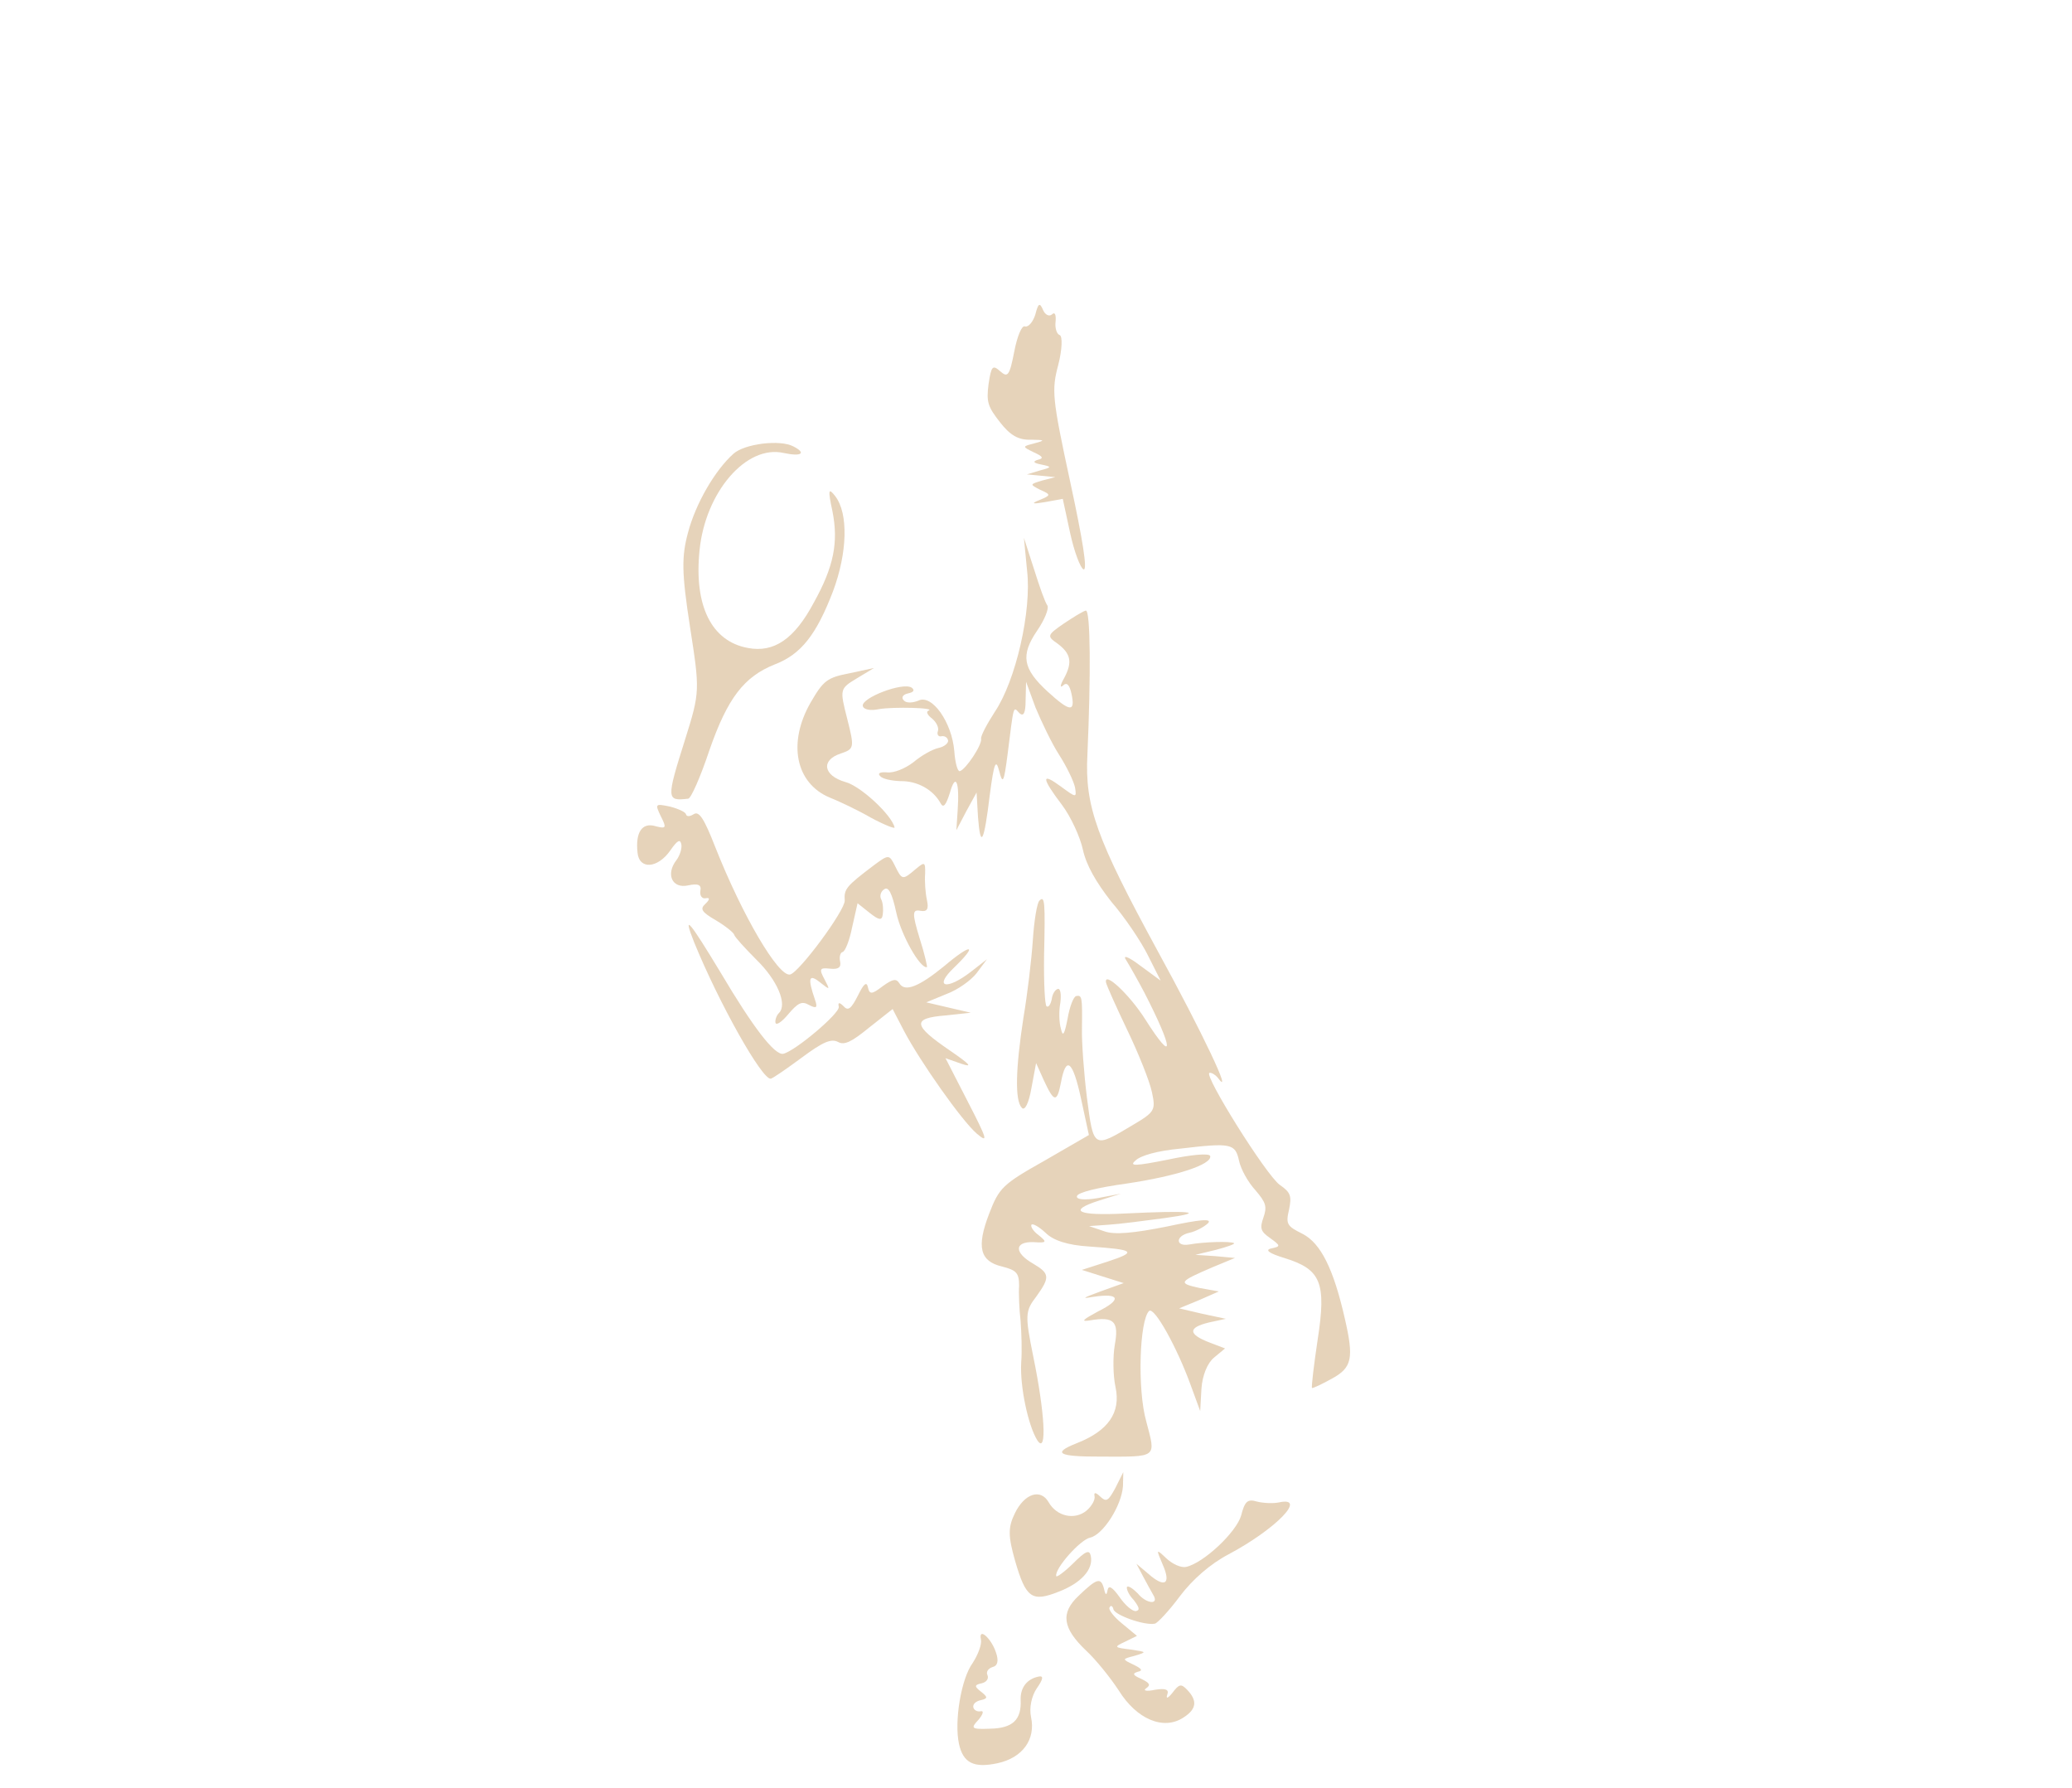 <svg width="350" height="302" viewBox="0 0 350 302" fill="none" xmlns="http://www.w3.org/2000/svg">
<g opacity="0.45">
<path d="M174.874 53.161C174.478 54.372 173.735 55.283 173.139 55.131C172.612 54.869 171.813 56.825 171.33 59.369C170.527 63.484 170.226 63.831 168.949 62.699C167.671 61.567 167.441 61.804 166.983 64.906C166.596 67.899 166.86 68.687 168.935 71.336C170.625 73.505 172.024 74.329 174.076 74.261C176.525 74.296 176.634 74.366 174.769 74.862C172.634 75.417 172.634 75.417 174.63 76.394C176.189 77.09 176.357 77.429 175.28 77.662C174.401 77.945 174.549 78.195 175.922 78.461C177.692 78.83 177.712 78.919 175.667 79.455L173.462 80.119L175.86 80.352L178.259 80.585L176.035 81.159C173.919 81.803 173.919 81.803 175.716 82.729C177.583 83.546 177.513 83.655 175.616 84.44C174.059 85.058 174.367 85.179 176.63 84.784L179.521 84.254L180.76 89.992C181.457 93.221 182.526 95.993 183.032 96.165C183.738 96.388 182.904 91.219 180.774 81.355C177.715 67.188 177.623 65.894 178.765 61.611C179.428 59.028 179.502 56.76 178.995 56.588C178.489 56.416 178.166 55.359 178.312 54.295C178.42 53.052 178.143 52.642 177.682 53.117C177.202 53.502 176.567 53.17 176.213 52.402C175.634 51.026 175.384 51.173 174.874 53.161Z" fill="#C89E67"/>
<path d="M123.868 76.656C120.724 79.494 117.512 85.067 116.217 89.946C115.126 94.029 115.13 96.656 116.547 105.829C118.223 116.635 118.262 116.815 115.701 124.969C112.522 135.041 112.58 135.31 116.247 134.893C116.715 134.886 118.352 131.154 119.833 126.705C122.906 117.876 125.697 114.271 130.888 112.211C135.31 110.505 137.89 107.227 140.714 99.86C143.155 93.326 143.325 86.72 141.103 83.821C139.927 82.292 139.825 82.69 140.619 86.366C141.652 91.586 140.85 95.701 137.466 101.781C134.191 107.932 130.751 110.27 126.344 109.438C120.186 108.328 117.196 102.31 118.171 92.903C119.158 83.117 126.059 75.057 132.384 76.507C135.437 77.161 136.238 76.519 134.024 75.402C131.791 74.195 125.751 74.936 123.868 76.656Z" fill="#C89E67"/>
<path d="M173.49 96.349C174.295 103.12 171.592 114.965 168.034 120.238C166.696 122.31 165.628 124.324 165.725 124.772C165.938 125.759 163.103 130.031 162.116 130.244C161.757 130.322 161.338 128.817 161.201 126.875C160.803 121.987 157.417 117.181 155.129 118.332C154.18 118.725 153.065 118.778 152.679 118.298C152.204 117.838 152.466 117.312 153.364 117.118C154.351 116.905 154.562 116.578 153.997 116.137C152.47 115.153 145.452 117.888 145.742 119.233C145.878 119.861 147.051 120.076 148.487 119.766C150.84 119.352 158.298 119.525 156.811 120.034C156.382 120.22 156.697 120.809 157.48 121.391C158.174 121.992 158.656 122.92 158.413 123.536C158.241 124.042 158.517 124.452 158.966 124.355C159.504 124.239 160.03 124.5 160.146 125.038C160.243 125.487 159.532 126.109 158.545 126.323C157.468 126.555 155.629 127.609 154.278 128.746C152.907 129.793 151.01 130.578 149.855 130.451C148.611 130.345 148.201 130.621 148.676 131.081C149.062 131.561 150.633 131.879 152.147 131.928C154.955 131.884 157.625 133.372 158.866 135.638C159.348 136.567 159.79 136.002 160.46 133.886C161.417 130.489 162.105 131.936 161.766 136.889L161.546 140.221L163.209 137.047L164.962 133.853L165.205 138.024C165.629 143.469 166.224 142.308 167.2 134.214C167.911 128.805 168.224 128.08 168.779 130.213C169.372 132.525 169.583 132.198 170.179 127.564C171.289 118.784 171.117 119.291 172.215 120.462C172.909 121.063 173.241 120.428 173.245 118.268L173.324 115.154L174.92 119.502C175.892 121.826 177.622 125.488 178.894 127.466C180.167 129.443 181.356 131.908 181.589 132.984C181.886 134.797 181.777 134.727 179.209 132.841C175.859 130.374 175.873 131.309 179.419 135.987C180.871 137.926 182.453 141.338 182.918 143.49C183.479 146.09 185.144 149.016 187.733 152.304C189.988 154.915 192.751 159.01 193.921 161.386L196.056 165.617L192.596 163.079C190.574 161.545 189.56 161.201 190.241 162.18C190.813 163.089 192.183 165.515 193.295 167.621C198.323 177.422 198.397 179.94 193.416 172.099C190.852 168.055 186.486 163.929 186.822 165.922C186.938 166.46 188.579 170.141 190.457 174.053C192.334 177.964 194.168 182.542 194.575 184.425C195.233 187.474 195.112 187.782 191.364 189.999C184.706 193.97 184.726 194.06 183.604 185.386C183.092 181.274 182.706 176.008 182.761 173.65C182.843 168.376 182.766 168.018 181.779 168.231C181.33 168.328 180.672 170.065 180.341 172.014C179.806 174.757 179.524 175.193 179.215 173.758C178.893 172.702 178.845 170.741 179.112 169.369C179.29 168.017 179.148 166.922 178.699 167.019C178.25 167.116 177.757 167.879 177.662 168.744C177.478 169.629 177.126 170.174 176.798 169.963C176.49 169.842 176.305 165.94 176.363 161.423C176.569 152.369 176.497 151.164 175.574 152.114C175.184 152.48 174.688 155.403 174.468 158.735C174.248 162.067 173.544 167.944 172.883 171.841C171.554 180.48 171.402 185.863 172.609 187.104C173.103 187.654 173.769 186.384 174.233 183.75L175.016 179.545L176.283 182.369C178.052 186.21 178.539 186.292 179.208 182.863C180.074 178.171 181.223 179.143 182.617 185.6L183.934 191.697L176.418 196.042C169.382 200.001 168.761 200.604 167.08 205.003C164.914 210.632 165.527 213.034 169.286 213.911C171.672 214.522 172.147 214.983 172.144 217.142C172.056 218.475 172.169 221.172 172.396 223.094C172.552 225.125 172.653 228.2 172.502 230.11C172.257 234.198 173.709 240.923 175.258 243.311C176.897 245.678 176.483 238.541 174.54 229.107C173.119 222.093 173.163 221.427 175.071 218.95C177.381 215.73 177.335 215.083 174.537 213.434C171.322 211.595 171.294 209.724 174.5 209.782C176.789 209.945 176.95 209.816 175.473 208.634C174.581 207.982 174.028 207.163 174.239 206.835C174.47 206.598 175.542 207.211 176.601 208.202C177.918 209.514 180.343 210.304 184.056 210.534C191.681 211.046 192.137 211.417 187.137 213.06L182.747 214.477L186.275 215.592L189.804 216.707L185.881 218.117C182.837 219.244 182.587 219.392 184.76 219.016C189.126 218.355 189.558 219.482 185.482 221.488C182.874 222.896 182.483 223.262 184.118 223.003C188.196 222.31 189.037 223.161 188.305 227.167C187.974 229.115 188.004 232.3 188.43 234.272C189.36 238.576 187.209 241.669 181.838 243.767C177.685 245.414 178.757 246.028 185.798 246.009C195.667 246.036 195.257 246.313 193.632 240.094C192.092 234.702 192.474 222.982 194.107 221.409C194.978 220.658 198.809 227.526 201.14 233.968L202.736 238.316L202.949 234.516C203.112 232.228 203.982 230.163 205.103 229.264L206.934 227.743L204.272 226.722C200.685 225.338 200.632 224.223 204.203 223.358L207.075 222.738L203.136 221.899L199.179 220.971L202.543 219.587L205.889 218.114L202.566 217.518C198.916 216.711 199.147 216.473 204.819 214.028L208.613 212.458L205.258 212.15L201.924 211.932L205.404 211.086C207.36 210.57 208.667 210.1 208.449 209.96C207.903 209.608 203.421 209.731 200.889 210.184C198.536 210.599 198.508 208.728 200.931 208.204C202.008 207.972 203.437 207.194 204.058 206.591C204.82 205.769 202.698 205.946 197.133 207.148C191.549 208.259 188.241 208.598 186.502 207.942L183.968 207.081L187.206 206.851C188.969 206.752 193.355 206.18 196.823 205.713C204.119 204.7 201.144 204.405 189.897 204.956C181.997 205.348 180.309 204.492 185.578 202.792L189.36 201.6L185.481 202.343C183.218 202.738 181.685 202.6 181.928 201.984C182.171 201.369 185.382 200.581 190.306 199.894C198.68 198.649 204.737 196.684 204.427 195.249C204.311 194.711 201.092 195.031 197.323 195.845C191.828 196.937 190.623 197.01 191.814 196.002C192.666 195.161 195.499 194.361 199.366 193.996C207.977 192.981 208.663 193.114 209.302 196.073C209.612 197.508 210.833 199.685 212.06 201.015C213.82 203.075 214.064 203.773 213.426 205.6C212.787 207.428 212.903 207.966 214.559 209.11C216.344 210.414 216.363 210.503 214.747 210.852C213.581 211.104 214.364 211.686 217.077 212.507C223.121 214.393 224.073 216.628 222.579 226.242C221.925 230.606 221.494 234.265 221.622 234.425C221.821 234.476 223.27 233.788 224.948 232.863C228.396 230.992 228.714 229.422 227.172 222.716C225.263 214.306 223.108 209.985 220.041 208.395C217.41 207.086 217.153 206.766 217.746 204.292C218.198 202.036 218.062 201.408 216.188 200.124C213.858 198.468 203.228 181.431 204.305 181.198C204.664 181.12 205.319 181.542 205.704 182.022C208.479 185.74 203.122 174.415 195.53 160.569C185.249 141.673 183.222 136.198 183.684 127.464C184.275 114.103 184.215 102.948 183.407 103.123C182.958 103.22 181.299 104.235 179.659 105.34C176.878 107.254 176.827 107.453 178.592 108.667C180.942 110.412 181.162 111.866 179.761 114.515C179.077 115.695 179.013 116.272 179.564 115.778C180.185 115.174 180.66 115.635 180.99 117.159C181.687 120.387 180.712 120.222 176.968 116.807C172.75 112.932 172.356 110.671 175.21 106.488C176.426 104.724 177.225 102.768 176.929 102.269C176.544 101.789 175.565 98.998 174.657 96.097L172.957 90.833L173.49 96.349Z" fill="#C89E67"/>
<path d="M136.962 118.595C132.996 125.458 134.378 132.292 140.159 134.704C141.699 135.31 144.837 136.791 147.089 138.088C149.323 139.295 151.171 140.022 151.112 139.753C150.667 137.69 145.37 132.734 142.785 132.072C139.077 130.996 138.605 128.376 142.028 127.262C144.303 126.489 144.354 126.29 143.11 121.397C141.846 116.414 141.827 116.325 144.735 114.57L147.644 112.816L143.516 113.707C139.727 114.432 139.086 114.945 136.962 118.595Z" fill="#C89E67"/>
<path d="M111.626 137.862C112.61 139.808 112.559 140.006 110.769 139.548C108.453 138.828 107.327 140.573 107.685 143.968C107.945 146.915 111.094 146.705 113.244 143.613C114.389 141.957 114.889 141.662 115.083 142.559C115.238 143.276 114.842 144.488 114.259 145.27C112.422 147.638 113.522 150.122 116.215 149.541C117.92 149.172 118.536 149.415 118.3 150.498C118.186 151.273 118.591 151.843 119.219 151.707C119.937 151.552 119.925 151.93 119.143 152.662C118.202 153.522 118.497 154.022 120.968 155.459C122.586 156.424 123.953 157.536 124.031 157.895C124.108 158.253 125.829 160.134 127.749 162.066C131.313 165.52 133.05 169.649 131.577 171.093C131.187 171.459 130.893 172.274 130.99 172.722C131.106 173.26 132.086 172.579 133.13 171.321C134.775 169.371 135.454 169.036 136.635 169.72C137.906 170.384 138.156 170.236 137.666 168.84C136.404 165.171 136.608 164.376 138.541 165.93C140.236 167.253 140.236 167.253 139.271 165.397C138.326 163.63 138.467 163.412 140.198 163.601C141.641 163.759 142.122 163.373 141.909 162.387C141.735 161.58 141.958 160.875 142.317 160.797C142.766 160.7 143.494 158.854 143.947 156.597L144.858 152.553L146.899 154.177C148.485 155.43 148.973 155.512 149.119 154.448C149.233 153.673 149.161 152.468 148.846 151.879C148.531 151.291 148.825 150.476 149.414 150.161C150.074 149.737 150.685 150.825 151.401 154.143C152.214 157.909 155.416 163.6 156.582 163.348C156.672 163.328 156.188 161.087 155.338 158.455C154.05 154.228 154.094 153.562 155.466 153.828C156.64 154.044 156.902 153.518 156.573 151.994C156.321 150.828 156.165 148.797 156.272 147.554C156.314 145.574 156.205 145.504 154.693 146.769C152.471 148.657 152.381 148.676 151.211 146.301C150.207 144.265 150.118 144.285 147.607 146.141C142.924 149.686 142.552 150.141 142.69 152.083C142.769 153.755 134.986 164.257 133.46 164.587C131.486 165.013 125.385 154.599 120.836 143.099C118.944 138.252 118.095 136.934 117.186 137.506C116.526 137.93 115.968 137.956 115.871 137.508C115.794 137.149 114.542 136.575 113.15 136.219C110.694 135.717 110.604 135.736 111.626 137.862Z" fill="#C89E67"/>
<path d="M117.261 159.169C121.45 169.433 128.779 182.491 130.215 182.181C130.574 182.103 132.944 180.465 135.455 178.609C139.017 175.963 140.395 175.384 141.556 175.978C142.628 176.591 143.897 175.941 146.85 173.521L150.783 170.419L152.712 174.132C155.419 179.272 162.467 189.294 165.003 191.468C166.955 193.111 166.839 192.573 163.444 185.986L159.714 178.72L162.358 179.651C164.385 180.339 163.891 179.789 160.469 177.431C154.192 173.155 154.03 171.97 159.66 171.505L163.975 171.043L160.216 170.165L156.457 169.288L159.821 167.904C161.738 167.209 164.018 165.59 164.972 164.352L166.72 162.004L164.068 164.078C159.885 167.327 157.607 166.787 161.194 163.385C165.312 159.398 164.067 159.292 159.462 163.195C155.228 166.644 152.812 167.635 151.906 166.047C151.353 165.228 150.814 165.344 149.104 166.558C147.253 167.99 146.874 167.978 146.603 166.723C146.39 165.736 145.91 166.122 144.931 168.116C143.812 170.329 143.261 170.823 142.51 169.953C141.797 169.262 141.509 169.231 141.683 170.038C141.915 171.114 134.287 177.547 132.312 177.974C130.876 178.284 127.221 173.536 121.751 164.3C116.487 155.582 115.202 153.983 117.261 159.169Z" fill="#C89E67"/>
<path d="M171.427 255.587C170.257 257.999 170.278 259.402 171.477 263.648C173.3 269.917 174.302 270.64 178.884 268.805C182.698 267.325 184.734 265.008 184.25 262.767C184.017 261.691 183.409 261.916 181.244 264.073C179.771 265.517 178.471 266.455 178.413 266.186C178.141 264.93 182.444 260.06 184.149 259.691C186.303 259.226 189.471 254.319 189.691 250.987L189.745 248.629L188.434 251.258C187.225 253.49 186.905 253.747 185.845 252.756C185.133 252.065 184.735 251.963 184.89 252.68C185.025 253.308 184.411 254.379 183.54 255.13C181.548 256.781 178.495 256.126 177.126 253.7C175.776 251.364 173.051 252.234 171.427 255.587Z" fill="#C89E67"/>
<path d="M209.647 255.969C208.843 258.77 203.304 264.002 200.342 264.641C199.534 264.816 198.084 264.191 197.024 263.199C195.252 261.517 195.272 261.607 196.41 264.27C197.883 267.612 196.704 268.242 193.911 265.748L191.96 264.105L193.072 266.211C193.702 267.389 194.48 268.817 194.776 269.316C195.92 271.133 193.611 270.881 192.197 269.122C191.356 268.271 190.592 267.779 190.362 268.016C190.24 268.324 190.652 269.361 191.494 270.212C192.412 271.422 192.618 271.94 191.9 272.095C191.362 272.212 190.103 271.169 189.146 269.781C187.932 268.072 187.277 267.65 187.092 268.535C186.927 269.509 186.728 269.458 186.476 268.292C185.96 266.339 185.262 266.584 182.226 269.492C179.101 272.419 179.464 274.968 183.483 278.793C185.127 280.315 187.568 283.354 188.969 285.492C191.996 290.375 196.545 292.302 199.915 290.073C202.145 288.653 202.303 287.211 200.492 285.35C199.523 284.339 199.164 284.417 198.069 285.873C197.256 286.893 196.897 286.971 197.191 286.156C197.485 285.342 196.869 285.1 195.054 285.398C193.708 285.688 193.022 285.555 193.592 285.15C194.412 284.598 194.245 284.259 192.775 283.544C191.325 282.918 191.267 282.649 192.145 282.366C193.133 282.153 192.876 281.833 191.406 281.118C189.519 280.211 189.519 280.211 191.654 279.656C193.769 279.012 193.769 279.012 190.954 278.588C188.157 278.253 188.138 278.163 190.016 277.288L192.053 276.285L189.537 274.201C188.169 273.089 187.142 271.809 187.442 271.462C187.634 271.046 187.962 271.256 188.078 271.794C188.291 272.781 193.379 274.592 195.084 274.223C195.533 274.126 197.518 272.008 199.335 269.551C201.454 266.748 204.458 264.128 207.495 262.534C215.499 258.272 220.961 252.681 216.025 253.747C215.038 253.96 213.325 253.861 212.331 253.606C210.721 253.109 210.26 253.584 209.647 255.969Z" fill="#C89E67"/>
<path d="M165.699 276.908C165.874 277.715 165.215 279.453 164.3 280.871C162.342 283.546 161.172 290.743 161.985 294.509C162.682 297.738 164.479 298.663 168.518 297.791C172.736 296.881 174.976 293.769 174.163 290.003C173.834 288.479 174.235 286.421 175.169 285.093C176.244 283.547 176.308 282.97 175.41 283.164C173.436 283.59 172.341 285.047 172.408 287.097C172.567 290.441 171.094 291.886 167.259 291.963C164.091 292.084 163.873 291.943 165.327 290.409C166.069 289.498 166.222 288.902 165.684 289.018C165.056 289.154 164.51 288.803 164.413 288.354C164.297 287.816 164.848 287.322 165.656 287.147C166.912 286.876 166.854 286.607 165.724 285.725C164.594 284.843 164.536 284.574 165.793 284.302C166.601 284.128 167.042 283.563 166.817 282.955C166.502 282.366 166.944 281.801 167.642 281.557C168.54 281.363 168.725 280.478 168.235 279.082C167.424 276.63 165.235 274.756 165.699 276.908Z" fill="#C89E67"/>
</g>
</svg>
